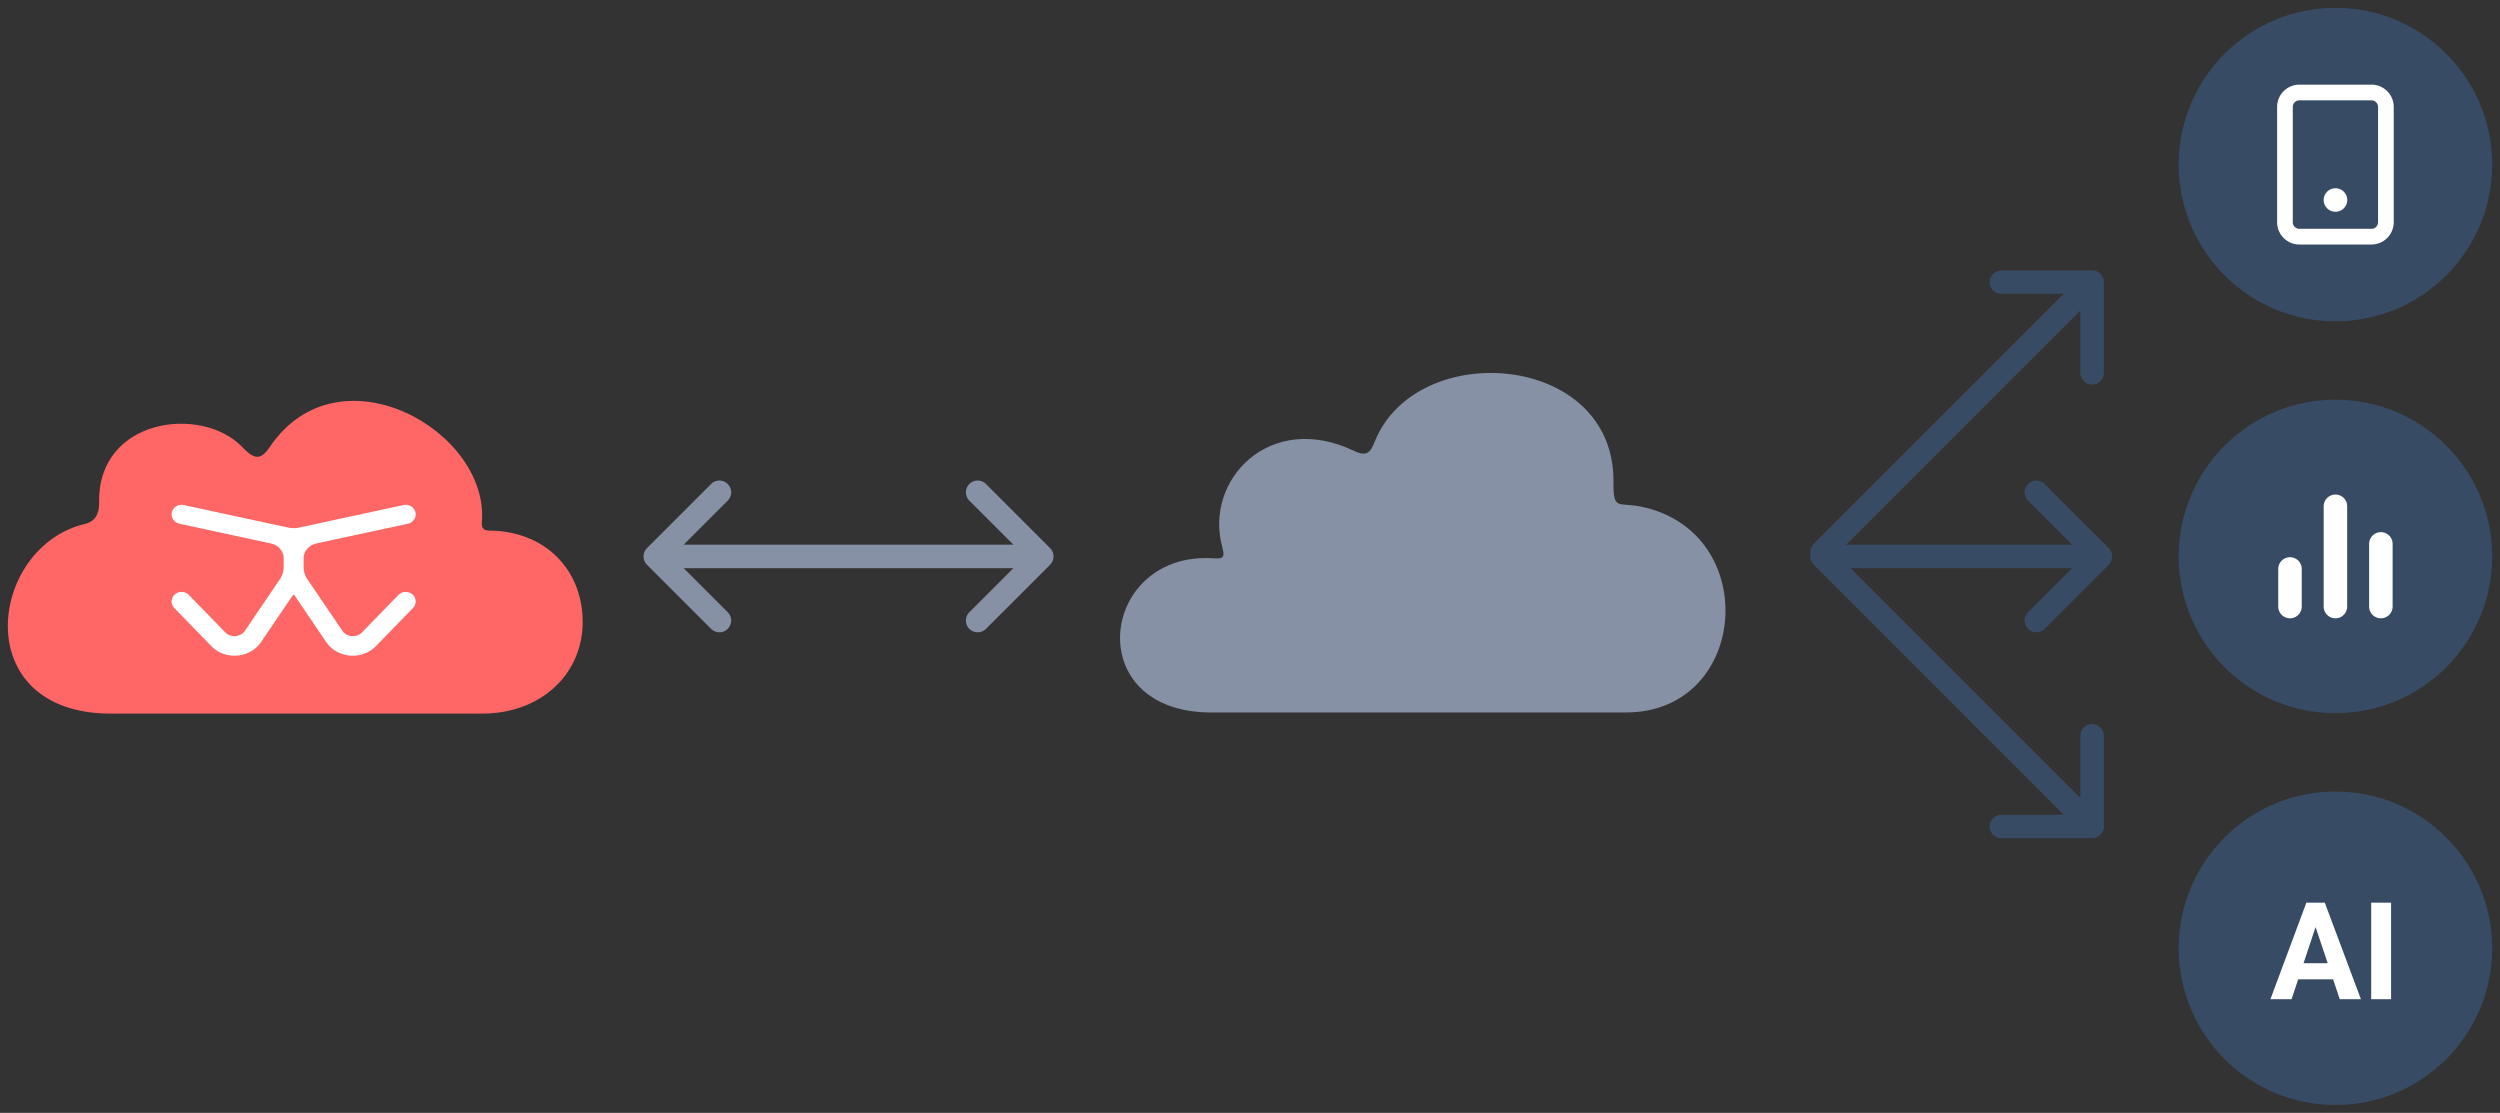 <svg width="319" height="142" viewBox="0 0 319 142" xmlns="http://www.w3.org/2000/svg" fill-rule="evenodd" clip-rule="evenodd" stroke-linecap="round" stroke-linejoin="round" stroke-miterlimit="1.5">
  <rect x="0" y="0" width="319" height="142" fill="#333333" stroke="none"/>
  <path fill="none" d="M-500-550h2004V661H-500z"/>
  <path d="M30.876 57.01c1.502 1.549 2.311 1.859 3.57 0 8.764-12.939 28.047-2.057 27.037 9.641-.114 1.308 1.004 1.018 1.766 1.071 7.283.506 11.35 5.927 11.088 12.171-.262 6.252-5.365 11.169-12.854 11.166-19.021-.006-37.78 0-47.318 0-18.352.002-15.645-21.306-3.316-24.206 1.829-.43 1.808-2.136 1.801-2.865-.108-10.627 13.054-12.308 18.226-6.978z" fill="#ff6767" fill-rule="nonzero"/>
  <path d="M154.54 90.909c-16.552 0-14.281-19.974-.392-19.698 1.589.031 2.3.347 1.82-1.381-2.374-8.538 6.044-17.487 16.86-12.27 1.787.862 2.146-.133 2.622-1.293 5.407-13.187 30.576-11.258 30.427 5.199-.034 3.738.581 2.593 3.443 3.166 15.554 3.116 13.903 26.276-1.848 26.276l-52.932.001z" fill="#8791a5" fill-rule="nonzero"/>
  <g fill="none" stroke="#374b64" stroke-width="3">
    <path d="M266 71h-31M259.836 62.817L268.02 71l-8.184 8.183"/>
  </g>
  <g fill="none" stroke="#374b64" stroke-width="3">
    <path d="M265.527 104.027L232.5 71M266.955 93.882v11.573h-11.573"/>
  </g>
  <g fill="none" stroke="#374b64" stroke-width="3">
    <path d="M265.527 37.428L232.5 70.455M266.955 47.573V36h-11.573"/>
  </g>
  <path d="M130.912 71h-46M91.797 62.817L83.614 71l8.183 8.183M124.748 62.817L132.932 71l-8.184 8.183" fill="none" stroke="#8791a5" stroke-width="3"/>
  <path d="M51.196 76.264l-4.644 4.776c-.917.944-2.545.812-3.275-.264l-4.468-6.588a3.247 3.247 0 01-.568-1.826v-1.121c0-1.141.844-2.13 2.034-2.386l11.668-2.517c.415-.09.674-.476.578-.865-.096-.388-.51-.629-.927-.539l-13.301 2.868a3.946 3.946 0 01-1.648 0l-13.302-2.868c-.456-.1-.913.203-.945.66-.025.358.264.672.639.753l11.626 2.508c1.19.256 2.033 1.245 2.033 2.386v1.121c0 .646-.197 1.28-.567 1.826l-4.468 6.588c-.73 1.076-2.358 1.208-3.276.264l-4.643-4.776a.814.814 0 00-1.092-.05.69.69 0 00-.053 1.019l4.721 4.855c1.565 1.61 4.342 1.385 5.587-.45l4.055-5.979a.626.626 0 011.017 0l4.055 5.979c1.246 1.835 4.023 2.06 5.588.45l4.721-4.855a.688.688 0 00-.054-1.019.812.812 0 00-1.091.05" fill="#fff" fill-rule="nonzero" stroke="#fff" stroke-linecap="butt" stroke-miterlimit="2"/>
  <path d="M318 21.001C318 32.046 309.046 41 297.999 41 286.955 41 278 32.046 278 21.001 278 9.954 286.955 1 297.999 1 309.046 1 318 9.954 318 21.001" fill="#374b64" fill-rule="nonzero"/>
  <g fill="none" stroke="#fff" stroke-miterlimit="4">
    <path d="M293.4 11.801h9.199a1.84 1.84 0 011.84 1.84V28.36a1.839 1.839 0 01-1.84 1.839H293.4a1.84 1.84 0 01-1.84-1.839V13.641a1.84 1.84 0 011.84-1.84z" stroke-width="2"/>
    <path d="M298 25.52h.01" stroke-width="3"/>
  </g>
  <path d="M318 70.999C318 82.046 309.046 91 297.999 91c-11.044 0-19.998-8.954-19.998-20.001 0-11.045 8.954-19.999 19.998-19.999C309.046 51 318 59.954 318 70.999" fill="#374b64" fill-rule="nonzero"/>
  <g fill="none" stroke="#fff" stroke-width="3" stroke-miterlimit="4">
    <path d="M303.799 77.397v-7.996M298 77.397V64.602M292.202 77.397v-4.798"/>
  </g>
  <g fill-rule="nonzero">
    <path d="M318 121.001c0 11.045-8.954 19.999-20.001 19.999-11.044 0-19.998-8.954-19.998-19.999 0-11.047 8.954-20.001 19.998-20.001 11.047 0 20.001 8.954 20.001 20.001" fill="#374b64"/>
    <path d="M297.7 124.959h-4.449l-.846 2.537h-2.698l4.585-12.315h2.351l4.61 12.315h-2.698l-.855-2.537zm-3.764-2.056h3.079l-1.548-4.61-1.531 4.61zM302.564 115.181h2.538v12.315h-2.538z" fill="#fff"/>
  </g>
</svg>
